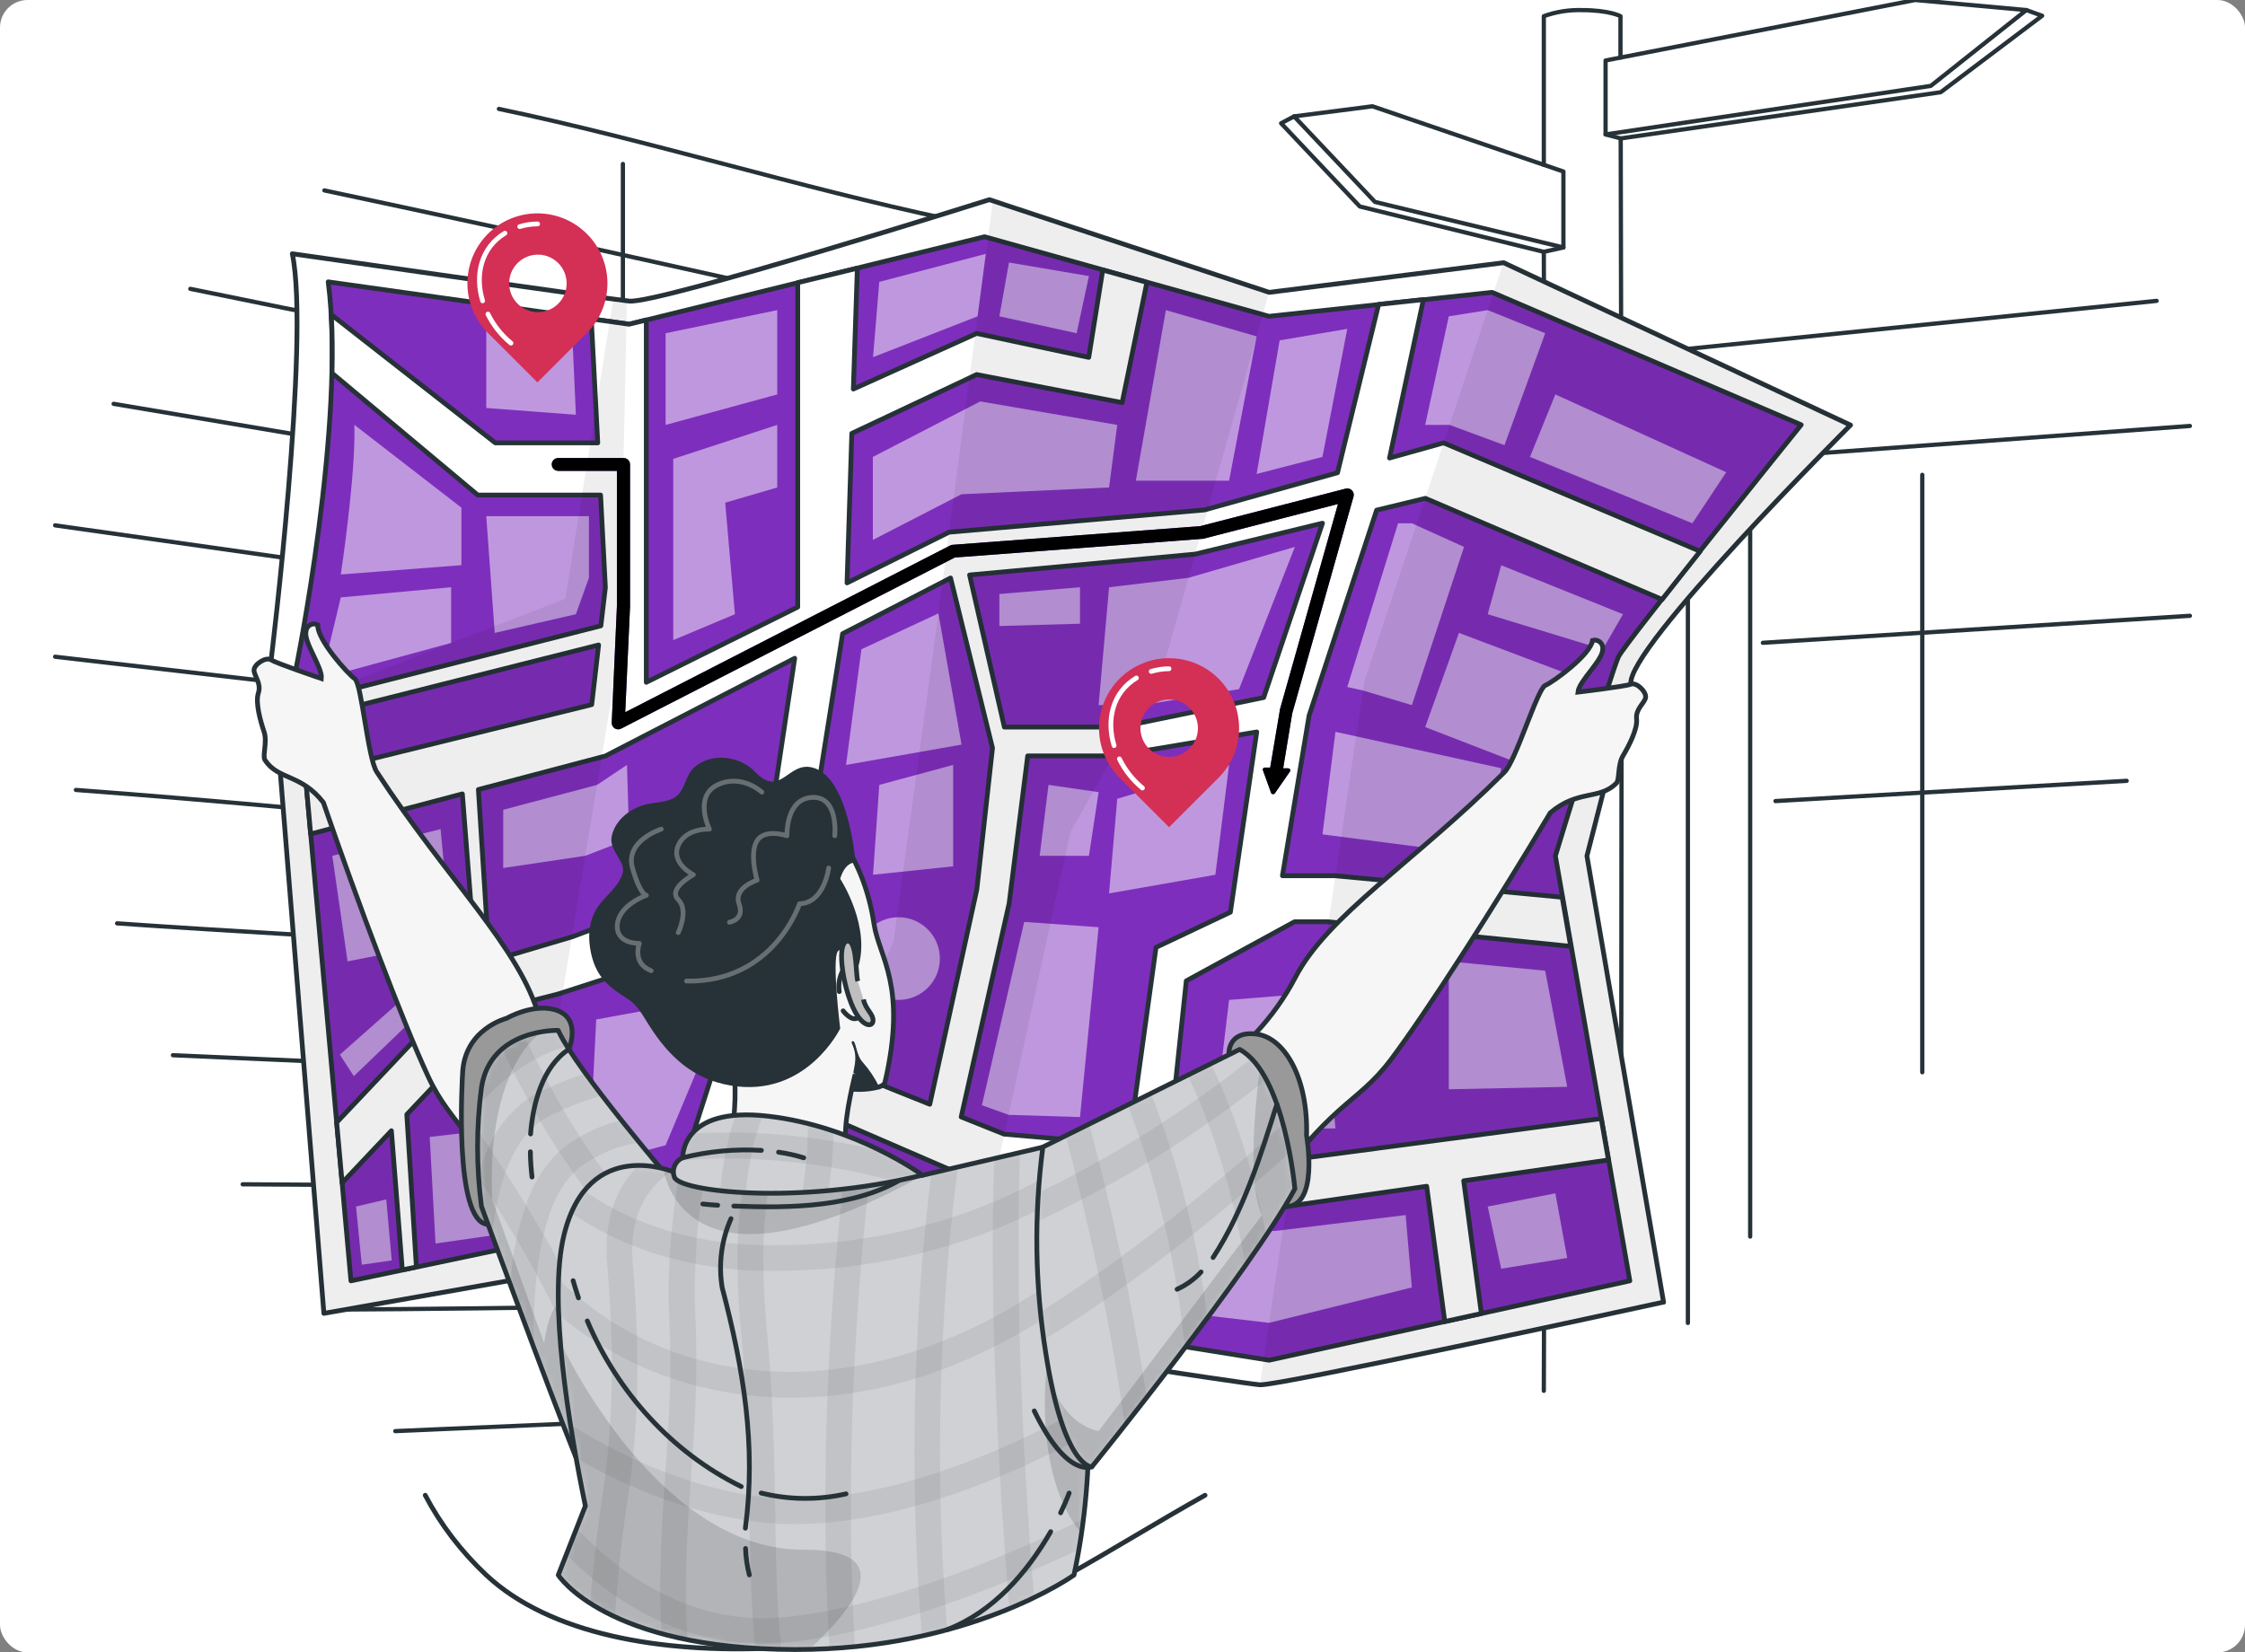 <svg width="326" height="240" viewBox="0 0 326 240" fill="none" xmlns="http://www.w3.org/2000/svg">
<rect x="0" y="0" width="326" height="240" fill="#808080" stroke="none"/>
<g clip-path="url(#clip0_13299_37649)">
<rect width="326" height="240" rx="4" fill="white"/>
<path d="M224.18 202.002C224.374 148.724 224.374 89.498 224.18 36.578" stroke="#263238" stroke-width="0.616" stroke-linecap="round" stroke-linejoin="round"/>
<path d="M235.346 20.106C235.506 79.01 235.506 130.833 235.346 189.719" stroke="#263238" stroke-width="0.616" stroke-linecap="round" stroke-linejoin="round"/>
<path d="M224.18 23.944V2.351C225.944 1.711 227.841 1.41 229.746 1.469C233.684 1.469 235.312 2.351 235.312 2.351V8.36" stroke="#263238" stroke-width="0.616" stroke-linecap="round" stroke-linejoin="round"/>
<path d="M294.247 1.462L296.543 2.289L281.815 13.394L235.346 20.106L233.148 19.526" stroke="#263238" stroke-width="0.616" stroke-linecap="round" stroke-linejoin="round"/>
<path d="M233.148 8.785L278.099 0L294.247 1.462L280.374 12.474L233.148 19.526V8.785Z" stroke="#263238" stroke-width="0.616" stroke-linecap="round" stroke-linejoin="round"/>
<path d="M187.918 16.904L186.032 17.904L197.456 29.989L224.173 36.578L227.025 35.943" stroke="#263238" stroke-width="0.616" stroke-linecap="round" stroke-linejoin="round"/>
<path d="M227.026 24.912L199.294 15.436L187.918 16.904L199.662 29.329L227.026 35.943V24.912Z" stroke="#263238" stroke-width="0.616" stroke-linecap="round" stroke-linejoin="round"/>
<path d="M138 32L138 236" stroke="#263238" stroke-width="0.616" stroke-linecap="round" stroke-linejoin="round"/>
<path d="M72.446 15.818C94.271 20.402 115.839 27.188 137.588 31.809" stroke="#263238" stroke-width="0.616" stroke-linecap="round" stroke-linejoin="round"/>
<path d="M47.107 27.657C76.878 33.975 107.49 40.761 137.588 47.547" stroke="#263238" stroke-width="0.616" stroke-linecap="round" stroke-linejoin="round"/>
<path d="M27.634 41.951C63.659 49.398 100.533 56.184 137.588 63.236" stroke="#263238" stroke-width="0.616" stroke-linecap="round" stroke-linejoin="round"/>
<path d="M16.502 58.652C56.702 65.438 97.054 72.202 137.56 78.943" stroke="#263238" stroke-width="0.616" stroke-linecap="round" stroke-linejoin="round"/>
<path d="M8 76.302L137.588 94.656" stroke="#263238" stroke-width="0.616" stroke-linecap="round" stroke-linejoin="round"/>
<path d="M8 95.384L137.588 110.369" stroke="#263238" stroke-width="0.616" stroke-linecap="round" stroke-linejoin="round"/>
<path d="M11.02 114.731C53.223 117.877 94.967 122.812 137.588 126.082" stroke="#263238" stroke-width="0.616" stroke-linecap="round" stroke-linejoin="round"/>
<path d="M17.003 134.108C49.744 136.385 82.444 137.619 115.839 140.703C122.797 140.703 130.45 140.703 137.588 141.789" stroke="#263238" stroke-width="0.616" stroke-linecap="round" stroke-linejoin="round"/>
<path d="M25.109 153.258C62.964 154.893 99.838 156.744 137.589 157.503" stroke="#263238" stroke-width="0.616" stroke-linecap="round" stroke-linejoin="round"/>
<path d="M35.238 172.007C69.225 172.167 103.316 172.784 137.588 173.216" stroke="#263238" stroke-width="0.616" stroke-linecap="round" stroke-linejoin="round"/>
<path d="M47.052 190.212C76.878 190.058 107.49 189.441 137.588 188.929" stroke="#263238" stroke-width="0.616" stroke-linecap="round" stroke-linejoin="round"/>
<path d="M57.398 207.856C83.836 206.715 110.969 205.481 137.609 204.636" stroke="#263238" stroke-width="0.616" stroke-linecap="round" stroke-linejoin="round"/>
<path d="M129.399 39.657V222.65" stroke="#263238" stroke-width="0.616" stroke-linecap="round" stroke-linejoin="round"/>
<path d="M90.452 23.814V137.508" stroke="#263238" stroke-width="0.616" stroke-linecap="round" stroke-linejoin="round"/>
<path d="M46.133 39.157V164.801" stroke="#263238" stroke-width="0.616" stroke-linecap="round" stroke-linejoin="round"/>
<path d="M313.165 43.697L245.101 50.669V192.149" stroke="#263238" stroke-width="0.616" stroke-linecap="round" stroke-linejoin="round"/>
<path d="M318 61.866L254.145 66.561V179.601" stroke="#263238" stroke-width="0.616" stroke-linecap="round" stroke-linejoin="round"/>
<path d="M318 89.437L255.989 93.36" stroke="#263238" stroke-width="0.616" stroke-linecap="round" stroke-linejoin="round"/>
<path d="M308.823 113.405L257.819 116.347" stroke="#263238" stroke-width="0.616" stroke-linecap="round" stroke-linejoin="round"/>
<path d="M279.136 68.961V155.738" stroke="#263238" stroke-width="0.616" stroke-linecap="round" stroke-linejoin="round"/>
<path d="M61.75 217.17C63.98 221.42 66.963 225.326 70.585 228.74C89.101 246.071 135.354 239.726 155.04 228.74C161.513 225.129 167.688 221.268 174.985 217.17" stroke="#263238" stroke-width="0.694" stroke-linecap="round" stroke-linejoin="round"/>
<path d="M236.828 99.381L230.441 124.316L241.573 189.138H241.49L241.218 189.194C236.48 190.23 185.441 201.334 182.943 201.126C180.327 200.91 139.32 194.6 139.32 194.6L103.024 198.844L73.921 186.007L47.031 190.752L39.378 95.791C39.378 95.791 45.062 49.357 42.446 36.855C42.446 36.855 87.231 43.283 91.37 43.729C95.51 44.174 143.669 29 143.669 29L184.307 42.462L218.349 38.156L268.721 61.741C268.721 61.741 236.014 94.302 236.828 99.381Z" fill="white" stroke="#263238" stroke-width="0.694" stroke-linecap="round" stroke-linejoin="round"/>
<path d="M47.657 40.939L91.37 47.089L142.973 34.385L184.265 45.941L216.666 42.462L261.555 61.7C261.555 61.7 236.007 93.356 235.026 95.38C234.045 97.405 225.856 124.316 225.856 124.316L236.668 186.028L184.286 197.556L140.225 190.508L105.306 193.584L75.619 180.845L50.962 186.028L42.961 97.224C42.961 97.224 50.308 61.101 47.657 40.939Z" fill="#7E2EBC" stroke="#263238" stroke-width="0.694" stroke-linecap="round" stroke-linejoin="round"/>
<path d="M199.905 74.091L206.981 72.379L241.351 87.066C243.034 84.916 244.934 82.516 246.882 80.067L209.625 64.323L201.777 66.521L206.696 43.513L200.191 44.209L194.221 68.657L174.935 74.056L137.825 77.291L122.999 84.659L123.694 62.945L141.825 54.401L162.948 58.478L166.545 41.015L160.13 39.22L158.099 51.904L141.825 48.425L123.917 56.503L124.494 38.956L115.839 41.057V88.173L93.847 99.096V46.477L91.343 47.089L85.86 46.317L86.799 64.323H71.924L48.109 45.698C48.262 48.383 48.283 51.264 48.214 54.193L69.371 71.899H87.21L87.906 85.327L87.251 90.893L43.392 102.053L43.622 104.592L86.924 93.676L85.923 102.338L44.345 112.6L45.111 121.13L67.138 115.306L69.183 141.55L48.889 163.02L49.682 171.8L56.834 164.231L58.42 184.442L60.466 184.01L59.074 161.865L73.886 146.197L81.052 144.367L109.418 135.218L108.792 139.337L93.04 188.324L99.1 190.926L107.379 164.203L119.596 161.942L144.142 172.559L155.531 173.289L153.597 192.652L156.631 193.132L157.952 173.435L186.526 175.265L207.169 172.294L209.799 191.942L215.114 190.773L212.547 171.501L233.565 168.475L232.515 162.463L187.779 168.398L169.69 166.812L172.264 142.461L187.98 133.876H192.851L228.083 137.445L226.844 130.313L193.846 127.19H186.227L190.096 103.931L199.905 74.091ZM83.021 136.081L71.055 139.629L69.469 114.673L87.906 109.803L115.401 95.61L110.872 125.708L83.021 136.081ZM121.83 155.096L109.425 157.559L114.573 141.014L122.358 92.041L138.033 83.949L144.121 108.634L141.846 129.186L135.014 160.383L121.83 155.096ZM178.665 132.484L167.867 137.598L163.894 166.304L145.805 164.718L139.578 162.22L146.535 131.239L149.235 109.789H161.696L182.491 106.31L178.665 132.484ZM183.5 101.308L162.628 105.601H145.847L140.796 83.511L173.544 80.485L192.037 75.99L183.5 101.308Z" fill="white" stroke="#263238" stroke-width="0.694" stroke-linecap="round" stroke-linejoin="round"/>
<path opacity="0.5" d="M192.037 121.185L193.922 106.289L217.995 111.577L216.033 124.295L192.037 121.185Z" fill="white"/>
<path opacity="0.5" d="M206.953 105.601L211.858 91.923L229.989 98.762L225.829 112.906L206.953 105.601Z" fill="white"/>
<path opacity="0.5" d="M203.015 76.004H205.019L212.596 79.434L205.019 102.414L197.915 100.285L195.64 99.784L203.015 76.004Z" fill="white"/>
<path opacity="0.5" d="M217.994 82.099L235.68 89.209L232.737 94.302L216.033 89.209L217.994 82.099Z" fill="white"/>
<path opacity="0.5" d="M206.953 61.714L210.383 45.941L216.033 45.044L224.382 48.397L218.468 64.657L210.495 61.714H206.953Z" fill="white"/>
<path opacity="0.5" d="M222.169 66.361L225.856 57.289L250.666 68.588L245.754 76.004L222.169 66.361Z" fill="white"/>
<path opacity="0.5" d="M169.3 45.044L182.477 48.856L178.477 69.819H176.564H164.938L169.3 45.044Z" fill="white"/>
<path opacity="0.5" d="M185.817 49.434L195.64 47.764L192.036 66.361L182.477 68.838L185.817 49.434Z" fill="white"/>
<path opacity="0.5" d="M162.238 61.714L161.049 70.8L139.627 71.781L126.749 78.418V66.361L142.34 58.305L162.238 61.714Z" fill="white"/>
<path opacity="0.5" d="M127.681 40.939L143.154 36.869L141.957 45.941L126.776 51.876L127.681 40.939Z" fill="white"/>
<path opacity="0.5" d="M145.123 45.941L156.338 48.397L158.126 40.097L146.515 38.128L145.123 45.941Z" fill="white"/>
<path opacity="0.5" d="M96.651 48.397V61.714L112.861 57.289V45.044L96.651 48.397Z" fill="white"/>
<path opacity="0.5" d="M97.764 66.646V92.966L106.718 89.209L105.306 73.012L112.862 70.8V61.713L97.764 66.646Z" fill="white"/>
<path opacity="0.5" d="M70.609 74.975L71.841 91.923L83.627 89.209L85.519 83.922V74.975H70.609Z" fill="white"/>
<path opacity="0.5" d="M51.456 61.7L67.005 73.736V82.085L49.487 83.434C49.487 83.434 51.699 68.838 51.456 61.7Z" fill="white"/>
<path opacity="0.5" d="M49.487 86.767L65.51 85.292V93.377L46.669 98.518L49.487 86.767Z" fill="white"/>
<path opacity="0.5" d="M70.609 47.764V59.258L83.627 60.239L83.091 48.397L70.609 47.764Z" fill="white"/>
<path opacity="0.5" d="M125.086 94.302L136.266 89.091L139.627 108.147L122.852 111.097L125.086 94.302Z" fill="white"/>
<path opacity="0.5" d="M127.681 113.998L126.776 127.05L138.409 125.826V111.097L127.681 113.998Z" fill="white"/>
<path opacity="0.5" d="M161.049 85.292L159.532 102.414H165.856L179.924 100.091L188.029 79.434L172.584 83.922L161.049 85.292Z" fill="white"/>
<path opacity="0.5" d="M145.123 86.273V90.921L156.832 90.587V85.292L145.123 86.273Z" fill="white"/>
<path opacity="0.5" d="M162.238 116.016L161.048 129.757L176.487 127.05L178.477 111.097L162.238 116.016Z" fill="white"/>
<path opacity="0.5" d="M148.727 133.896L159.532 134.669L156.832 162.241L146.466 161.921L142.583 160.522L148.727 133.896Z" fill="white"/>
<path opacity="0.5" d="M152.254 113.998L159.532 115.049L158.126 124.295H150.974L152.254 113.998Z" fill="white"/>
<path opacity="0.5" d="M210.383 139.629L224.381 140.986L227.575 157.851L210.383 158.206V139.629Z" fill="white"/>
<path opacity="0.5" d="M178.477 145.23L192.037 144.138L193.922 163.897H176.236L178.477 145.23Z" fill="white"/>
<path opacity="0.5" d="M216.033 175.237L217.994 184.268L227.575 182.709L225.856 173.317L216.033 175.237Z" fill="white"/>
<path opacity="0.5" d="M185.079 178.793L204.115 176.476L205.019 186.988L184.286 192.13L172.556 190.752L176.647 177.818L185.079 178.793Z" fill="white"/>
<path opacity="0.5" d="M86.577 148.069L102.057 145.23L101.013 155.917L96.651 166.339L85.519 169.303L86.577 148.069Z" fill="white"/>
<path opacity="0.5" d="M73.073 117.609V126.069L84.99 124.295L91.37 121.839L91.043 111.097L86.702 113.998L73.073 117.609Z" fill="white"/>
<path opacity="0.5" d="M48.255 124.295L63.979 120.427L65.51 136.672L50.468 139.629L48.255 124.295Z" fill="white"/>
<path opacity="0.5" d="M49.355 153.175L58.33 145.23L60.66 147.387L51.379 156.299L49.355 153.175Z" fill="white"/>
<path opacity="0.5" d="M51.699 175.237L56.089 174.201L56.883 183.057L52.534 183.69L51.699 175.237Z" fill="white"/>
<path opacity="0.5" d="M63.242 180.608L62.4 165.128L73.072 163.897V179.196L63.242 180.608Z" fill="white"/>
<path opacity="0.5" d="M130.478 145.23C133.794 145.23 136.482 142.542 136.482 139.226C136.482 135.91 133.794 133.221 130.478 133.221C127.162 133.221 124.473 135.91 124.473 139.226C124.473 142.542 127.162 145.23 130.478 145.23Z" fill="white"/>
<path opacity="0.1" d="M236.828 99.381L230.441 124.316L241.573 189.138H241.49L241.218 189.194L182.95 201.126L198.096 99.047L218.328 38.128L268.7 61.714C268.7 61.714 236.014 94.302 236.828 99.381Z" fill="black" fill-opacity="0.7"/>
<path opacity="0.1" d="M184.286 42.435L168.869 97.085L155.441 120.823L139.328 194.599L103.031 198.843L129.761 136.679L136.12 90.204L144.177 29.146L184.286 42.435Z" fill="black" fill-opacity="0.7"/>
<path opacity="0.1" d="M91.043 43.708L89.937 94.497L74.7 186.376L73.928 186.035L47.031 190.752L40.004 103.249L82.103 86.969L89.06 43.45L91.043 43.708Z" fill="black" fill-opacity="0.7"/>
<path d="M196.309 71.218C196.195 71.1 196.052 71.014 195.894 70.97C195.736 70.926 195.569 70.925 195.411 70.967L174.282 76.415L138.333 79.128C138.209 79.136 138.088 79.169 137.978 79.226L90.793 103.444L91.489 88.138V67.454C91.489 67.332 91.465 67.21 91.418 67.097C91.371 66.984 91.302 66.881 91.216 66.795C91.129 66.708 91.026 66.639 90.913 66.593C90.8 66.546 90.679 66.522 90.556 66.522H81.053C80.805 66.522 80.568 66.62 80.393 66.795C80.219 66.969 80.12 67.207 80.12 67.454C80.12 67.701 80.219 67.938 80.393 68.113C80.568 68.288 80.805 68.386 81.053 68.386H89.582V88.069L88.831 104.954C88.822 105.117 88.856 105.28 88.931 105.426C89.005 105.571 89.117 105.694 89.255 105.782C89.392 105.87 89.549 105.92 89.712 105.929C89.874 105.937 90.035 105.903 90.181 105.831L138.653 80.972L174.497 78.266C174.55 78.273 174.604 78.273 174.657 78.266L194.291 73.201L185.838 103.117C185.835 103.15 185.835 103.182 185.838 103.215L184.446 111.48H183.653C183.61 111.48 183.568 111.49 183.53 111.508C183.491 111.527 183.457 111.554 183.43 111.587C183.404 111.621 183.385 111.66 183.375 111.701C183.366 111.743 183.365 111.786 183.375 111.828L184.551 115.091C184.565 115.151 184.596 115.206 184.64 115.25C184.684 115.293 184.739 115.323 184.8 115.336C184.86 115.349 184.923 115.345 184.981 115.324C185.039 115.303 185.09 115.265 185.128 115.216L187.327 112.037C187.466 111.842 187.327 111.605 187.027 111.592H186.332L187.647 103.618L196.545 72.136C196.593 71.976 196.596 71.806 196.555 71.644C196.513 71.482 196.428 71.335 196.309 71.218Z" fill="#7E2EBC"/>
<path d="M196.309 71.218C196.195 71.1 196.052 71.014 195.894 70.97C195.736 70.926 195.569 70.925 195.411 70.967L174.282 76.415L138.333 79.128C138.209 79.136 138.088 79.169 137.978 79.226L90.793 103.444L91.489 88.138V67.454C91.489 67.332 91.465 67.21 91.418 67.097C91.371 66.984 91.302 66.881 91.216 66.795C91.129 66.708 91.026 66.639 90.913 66.593C90.8 66.546 90.679 66.522 90.556 66.522H81.053C80.805 66.522 80.568 66.62 80.393 66.795C80.219 66.969 80.12 67.207 80.12 67.454C80.12 67.701 80.219 67.938 80.393 68.113C80.568 68.288 80.805 68.386 81.053 68.386H89.582V88.069L88.831 104.954C88.822 105.117 88.856 105.28 88.931 105.426C89.005 105.571 89.117 105.694 89.255 105.782C89.392 105.87 89.549 105.92 89.712 105.929C89.874 105.937 90.035 105.903 90.181 105.831L138.653 80.972L174.497 78.266C174.55 78.273 174.604 78.273 174.657 78.266L194.291 73.201L185.838 103.117C185.835 103.15 185.835 103.182 185.838 103.215L184.446 111.48H183.653C183.61 111.48 183.568 111.49 183.53 111.508C183.491 111.527 183.457 111.554 183.43 111.587C183.404 111.621 183.385 111.66 183.375 111.701C183.366 111.743 183.365 111.786 183.375 111.828L184.551 115.091C184.565 115.151 184.596 115.206 184.64 115.25C184.684 115.293 184.739 115.323 184.8 115.336C184.86 115.349 184.923 115.345 184.981 115.324C185.039 115.303 185.09 115.265 185.128 115.216L187.327 112.037C187.466 111.842 187.327 111.605 187.027 111.592H186.332L187.647 103.618L196.545 72.136C196.593 71.976 196.596 71.806 196.555 71.644C196.513 71.482 196.428 71.335 196.309 71.218Z" fill="black"/>
<path d="M85.227 33.968C84.283 33.023 83.162 32.274 81.928 31.762C80.694 31.251 79.372 30.988 78.036 30.988C76.701 30.988 75.378 31.251 74.145 31.762C72.911 32.274 71.79 33.023 70.846 33.968C68.941 35.876 67.872 38.462 67.872 41.158C67.872 43.855 68.941 46.441 70.846 48.349L78.04 55.536L85.227 48.349C86.172 47.405 86.921 46.284 87.432 45.05C87.944 43.816 88.207 42.494 88.207 41.158C88.207 39.823 87.944 38.5 87.432 37.267C86.921 36.033 86.172 34.912 85.227 33.968ZM81.052 44.119C80.468 44.7 79.724 45.095 78.915 45.254C78.106 45.413 77.267 45.329 76.506 45.013C75.745 44.696 75.094 44.161 74.637 43.475C74.179 42.789 73.935 41.983 73.935 41.158C73.935 40.334 74.179 39.528 74.637 38.842C75.094 38.156 75.745 37.621 76.506 37.304C77.267 36.987 78.106 36.903 78.915 37.062C79.724 37.221 80.468 37.617 81.052 38.198C81.443 38.586 81.752 39.047 81.964 39.555C82.175 40.063 82.284 40.608 82.284 41.158C82.284 41.709 82.175 42.253 81.964 42.761C81.752 43.27 81.443 43.731 81.052 44.119Z" fill="#D42F55"/>
<path d="M70.853 45.614C71.653 47.245 72.795 48.686 74.2 49.837" stroke="white" stroke-width="0.694" stroke-linecap="round" stroke-linejoin="round"/>
<path d="M73.323 33.87C69.844 35.958 68.94 39.986 70.081 43.694" stroke="white" stroke-width="0.694" stroke-linecap="round" stroke-linejoin="round"/>
<path d="M78.068 32.521C77.189 32.525 76.315 32.657 75.473 32.911" stroke="white" stroke-width="0.694" stroke-linecap="round" stroke-linejoin="round"/>
<path d="M176.953 98.574C176.009 97.629 174.888 96.88 173.654 96.368C172.421 95.857 171.098 95.594 169.763 95.594C168.427 95.594 167.105 95.857 165.871 96.368C164.637 96.88 163.516 97.629 162.572 98.574C161.627 99.518 160.878 100.639 160.367 101.873C159.855 103.106 159.592 104.429 159.592 105.764C159.592 107.1 159.855 108.422 160.367 109.656C160.878 110.89 161.627 112.011 162.572 112.955L169.759 120.142L176.953 112.955C177.898 112.011 178.647 110.89 179.159 109.656C179.67 108.422 179.933 107.1 179.933 105.764C179.933 104.429 179.67 103.106 179.159 101.873C178.647 100.639 177.898 99.518 176.953 98.574ZM172.723 108.725C172.138 109.306 171.394 109.701 170.585 109.86C169.776 110.019 168.938 109.935 168.177 109.619C167.415 109.302 166.765 108.767 166.307 108.081C165.85 107.395 165.605 106.589 165.605 105.764C165.605 104.94 165.85 104.134 166.307 103.448C166.765 102.762 167.415 102.227 168.177 101.91C168.938 101.593 169.776 101.509 170.585 101.668C171.394 101.828 172.138 102.223 172.723 102.804C173.113 103.192 173.423 103.653 173.634 104.161C173.845 104.669 173.954 105.214 173.954 105.764C173.954 106.315 173.845 106.859 173.634 107.368C173.423 107.876 173.113 108.337 172.723 108.725Z" fill="#D42F55"/>
<path d="M162.551 110.221C163.351 111.854 164.492 113.297 165.898 114.451" stroke="white" stroke-width="0.694" stroke-linecap="round" stroke-linejoin="round"/>
<path d="M165.021 98.47C161.543 100.557 160.638 104.578 161.779 108.293" stroke="white" stroke-width="0.694" stroke-linecap="round" stroke-linejoin="round"/>
<path d="M169.759 97.127C168.882 97.134 168.011 97.265 167.171 97.516" stroke="white" stroke-width="0.694" stroke-linecap="round" stroke-linejoin="round"/>
<path d="M236.828 99.374C236.007 99.708 229.133 100.522 229.133 100.522C229.293 98.887 232.737 95.937 232.737 94.302C232.764 94.109 232.742 93.913 232.674 93.731C232.606 93.549 232.494 93.386 232.348 93.258C232.202 93.13 232.026 93.04 231.837 92.996C231.647 92.953 231.45 92.957 231.262 93.008C230.935 95.137 225.529 99.061 224.381 99.555C223.234 100.049 220.124 110.527 218.44 112.169C205.221 125.346 192.698 132.964 188.029 142.085C185.038 147.728 180.637 152.5 175.255 155.937C175.255 155.937 172.556 190.683 182.867 175.244C193.178 159.806 196.872 160.71 202.027 153.836C207.183 146.962 217.257 131.274 225.119 118.055C229.133 114.645 232.243 116.225 234.699 113.769C235.221 113.247 234.866 111.146 235.68 109.768C236.494 108.391 237.809 105.907 237.649 104.432C237.489 102.957 238.797 102.143 238.957 101.322C239.117 100.501 237.649 99.047 236.828 99.374Z" fill="#F6F6F6" stroke="#263238" stroke-width="0.694" stroke-miterlimit="10"/>
<path d="M78.269 147.679C75.598 137.779 64.911 127.739 54.712 112.113C53.411 110.158 52.527 99.27 51.518 98.574C50.51 97.878 46.022 92.897 46.14 90.747C45.967 90.657 45.773 90.613 45.578 90.617C45.382 90.621 45.191 90.674 45.021 90.771C44.851 90.867 44.708 91.005 44.604 91.171C44.501 91.337 44.441 91.526 44.429 91.721C44.088 93.321 46.843 96.918 46.669 98.553C46.669 98.553 40.108 96.334 39.371 95.84C38.633 95.346 36.894 96.487 36.887 97.322C36.88 98.157 37.986 99.228 37.52 100.64C37.054 102.053 37.826 104.752 38.341 106.269C38.856 107.786 38.077 109.748 38.473 110.381C40.373 113.296 43.74 112.391 46.961 116.559C51.929 131.058 58.531 148.514 62.156 156.313C65.781 164.113 69.573 163.966 76.475 181.228C83.376 198.489 87.919 163.911 87.919 163.911C83.354 159.425 80.029 153.833 78.269 147.679Z" fill="#F6F6F6" stroke="#263238" stroke-width="0.694" stroke-miterlimit="10"/>
<path d="M82.611 152.389C82.611 152.389 84.392 148.159 81.066 146.823C77.741 145.488 73.559 147.902 73.559 147.902C73.559 147.902 67.416 149.439 67.172 155.938C67.172 155.938 65.781 177.742 70.902 177.825C76.022 177.909 82.611 152.389 82.611 152.389Z" fill="#999999" stroke="#263238" stroke-width="0.694" stroke-linecap="round" stroke-linejoin="round"/>
<path d="M178.455 153.147C178.455 153.147 178.184 149.724 182.359 150.177C186.533 150.629 189.97 156.577 189.726 164.905C189.726 164.905 191.64 175.529 186.505 175.237C181.371 174.945 178.455 153.147 178.455 153.147Z" fill="#999999" stroke="#263238" stroke-width="0.694" stroke-linecap="round" stroke-linejoin="round"/>
<path d="M97.882 171.967C97.882 171.967 83.654 155.388 81.052 149.655C81.052 149.655 71.256 149.335 69.92 157.927C69.162 163.672 69.162 169.492 69.92 175.237C69.92 175.237 79.577 201.592 83.592 211.569L97.882 171.967Z" fill="#CFD1D4"/>
<mask id="mask0_13299_37649" style="mask-type:luminance" maskUnits="userSpaceOnUse" x="69" y="149" width="29" height="63">
<path d="M97.882 171.967C97.882 171.967 83.654 155.388 81.052 149.655C81.052 149.655 71.256 149.335 69.92 157.927C69.162 163.672 69.162 169.492 69.92 175.237C69.92 175.237 79.577 201.592 83.592 211.569L97.882 171.967Z" fill="white"/>
</mask>
<g mask="url(#mask0_13299_37649)">
<g opacity="0.3">
<path d="M92.879 165.963C90.568 166.27 88.338 167.022 86.312 168.176C85.776 168.468 85.233 168.795 84.691 169.163C84.185 169.503 83.719 169.897 83.299 170.339C81.212 172.426 79.82 175.578 78.951 179.286C78.499 181.203 78.165 183.146 77.949 185.103C77.569 188.528 77.411 191.975 77.476 195.421C76.293 192.283 75.124 189.159 74.067 186.3C74.254 184.164 74.566 182.04 74.999 179.94C75.341 178.255 75.806 176.597 76.391 174.98C77.33 172.041 78.979 169.379 81.191 167.229C81.642 166.811 82.126 166.429 82.638 166.088C83.181 165.727 83.724 165.393 84.252 165.086C86.129 164.004 88.151 163.196 90.257 162.686L92.879 165.963Z" fill="#3C3C43" fill-opacity="0.3"/>
</g>
<g opacity="0.3">
<path d="M87.411 159.103C85.49 159.654 83.609 160.338 81.782 161.148C81.149 161.427 80.502 161.733 79.827 162.06C79.341 162.295 78.876 162.569 78.436 162.881C76.119 164.551 74.512 167.236 73.392 170.304C72.83 171.907 72.386 173.549 72.063 175.216C71.791 176.608 71.59 177.999 71.43 179.349L69.927 175.258C69.927 175.258 69.69 173.672 69.516 171.195C69.516 170.944 69.516 170.687 69.468 170.423C69.88 169.103 70.382 167.813 70.971 166.561C72.198 163.785 74.14 161.384 76.599 159.604C77.096 159.266 77.617 158.964 78.157 158.699C78.756 158.4 79.347 158.129 79.918 157.872C81.575 157.122 83.273 156.464 85.004 155.903C85.776 156.939 86.576 158.004 87.411 159.103Z" fill="#3C3C43" fill-opacity="0.3"/>
</g>
<g opacity="0.3">
<path d="M82.36 151.993C80.772 152.407 79.239 153.012 77.796 153.795C76.686 154.383 75.625 155.06 74.624 155.819C72.809 157.184 71.142 158.735 69.649 160.446C69.726 159.611 69.83 158.769 69.955 157.934C70.225 155.828 71.236 153.886 72.808 152.459L72.898 152.403C73.643 151.868 74.413 151.371 75.208 150.914C75.5 150.74 75.799 150.58 76.099 150.42L76.154 150.532C76.7 150.333 77.257 150.171 77.824 150.045C78.88 149.8 79.961 149.676 81.045 149.676C81.435 150.475 81.874 151.248 82.36 151.993Z" fill="#3C3C43" fill-opacity="0.3"/>
</g>
<g opacity="0.3">
<path d="M90.904 173.992L88.121 176.483C86.379 174.532 84.752 172.481 83.251 170.339C82.52 169.317 81.817 168.252 81.129 167.215C80.203 165.782 79.306 164.328 78.45 162.867C77.819 161.782 77.207 160.696 76.613 159.611C75.918 158.338 75.222 157.065 74.61 155.819C73.997 154.574 73.441 153.495 72.905 152.382C73.607 151.786 74.386 151.287 75.222 150.9C75.514 150.726 75.813 150.566 76.112 150.406L76.168 150.518C76.683 151.582 77.219 152.681 77.789 153.802C78.485 155.137 79.181 156.508 79.939 157.886C80.533 158.971 81.145 160.056 81.776 161.142C82.555 162.464 83.362 163.776 84.197 165.079C84.879 166.137 85.575 167.171 86.284 168.182C87.712 170.206 89.254 172.145 90.904 173.992Z" fill="#3C3C43" fill-opacity="0.3"/>
</g>
<g opacity="0.3">
<path d="M87.314 197.014L83.731 198.064C82.666 194.439 80.53 189.896 77.914 185.103C76.989 183.398 75.994 181.666 74.964 179.933C74.032 178.347 73.065 176.768 72.091 175.209C71.249 173.818 70.4 172.496 69.544 171.188C69.544 170.937 69.544 170.68 69.496 170.416C69.391 168.628 69.336 166.478 69.412 164.154L70.999 166.554C71.792 167.765 72.606 169.024 73.42 170.297C74.394 171.828 75.375 173.393 76.342 174.973C77.219 176.406 78.081 177.853 78.916 179.293C82.645 185.715 85.867 192.102 87.314 197.014Z" fill="#3C3C43" fill-opacity="0.3"/>
</g>
<path opacity="0.2" d="M87.021 202.141L83.626 211.569C79.612 201.592 69.955 175.244 69.955 175.244C69.196 169.499 69.196 163.679 69.955 157.934C70.769 152.591 74.825 150.691 77.845 150.024C78.023 150.053 78.199 150.092 78.373 150.142C78.373 150.142 70.623 155.102 71.472 174.2L79.02 195.073C79.02 195.073 79.814 187.802 82.833 188.853C84.134 189.319 85.985 195.351 87.021 202.141Z" fill="black" fill-opacity="0.7"/>
</g>
<path d="M97.882 171.967C97.882 171.967 83.654 155.388 81.052 149.655C81.052 149.655 71.256 149.335 69.92 157.927C69.162 163.672 69.162 169.492 69.92 175.237C69.92 175.237 79.577 201.592 83.592 211.569L97.882 171.967Z" stroke="#263238" stroke-width="0.694" stroke-linecap="round" stroke-linejoin="round"/>
<path d="M128.516 157.162C128.446 157.447 128.161 157.684 127.681 157.858C126.319 158.211 124.905 158.315 123.507 158.164C114.636 157.677 96.637 152.41 92.344 141.932C87.76 130.752 99.525 116.155 112.117 115.842C119.353 115.668 125.455 124.191 126.923 134.237C127.667 139.08 131.779 143.101 128.516 157.162Z" fill="#F6F6F6" stroke="#263238" stroke-width="0.694" stroke-miterlimit="10"/>
<path d="M122.365 141.014C121.885 141.935 121.712 142.986 121.871 144.013" stroke="#263238" stroke-width="0.694" stroke-linecap="round" stroke-linejoin="round"/>
<path d="M122.435 146.816C122.435 146.816 123.722 148.556 124.648 147.749" stroke="#263238" stroke-width="0.694" stroke-linecap="round" stroke-linejoin="round"/>
<path d="M127.667 157.858C126.305 158.211 124.891 158.315 123.492 158.164C123.673 156.849 124.021 155.325 124.132 154.56C124.494 152.146 123.283 151.394 123.798 151.22C124.313 151.046 124.264 153.196 125.287 154.289C126.238 155.365 127.039 156.566 127.667 157.858Z" fill="#263238"/>
<path d="M124.188 156.021C124.188 156.021 122.609 162.074 122.797 165.142C123.009 167.495 123.435 169.824 124.07 172.1L104.965 173.206C104.965 173.206 107.825 159.451 106.294 154.637C104.763 149.822 118.511 151.575 118.511 151.575" fill="#F6F6F6"/>
<path d="M124.188 156.021C124.188 156.021 122.609 162.074 122.797 165.142C123.009 167.495 123.435 169.824 124.07 172.1L104.965 173.206C104.965 173.206 107.825 159.451 106.294 154.637C104.763 149.822 118.511 151.575 118.511 151.575" stroke="#263238" stroke-width="0.694" stroke-miterlimit="10"/>
<path d="M122.004 127.628C122.804 125.026 124.23 125.29 124.23 125.29C124.23 125.29 123.305 112.802 117.968 111.473C114.364 110.568 113.376 115.995 109.619 112.085C107.532 109.894 103.72 109.302 101.166 111.153C99.656 112.266 99.705 113.817 98.696 115.167C97.688 116.517 95.607 116.461 94.077 116.774C91.711 117.254 89.311 119.015 88.817 121.505C88.413 123.537 90.904 125.144 90.417 126.814C89.84 128.811 87.982 130.021 86.834 131.684C85.442 133.674 85.317 136.262 85.853 138.572C86.653 142.009 88.427 143.352 91.189 145.105C92.581 145.981 93.395 147.575 94.251 148.917C97.117 153.426 100.596 156.724 106.078 157.656C117.078 159.534 122.004 149.384 122.004 149.384C122.004 149.384 120.765 139.323 121.663 138.175C122.56 137.027 124.446 140.958 124.446 140.958C126.735 134.836 122.004 127.628 122.004 127.628Z" fill="#263238"/>
<path d="M124.557 142.51C124.223 141.286 124.46 136.249 122.936 136.708C121.6 137.118 122.24 142.315 123.632 145.787C125.023 149.259 126.728 149.266 126.776 148.257C126.825 147.248 125.67 146.615 125.385 145.161" fill="#BFBFBF"/>
<path d="M124.557 142.51C124.223 141.286 124.46 136.249 122.936 136.708C121.6 137.118 122.24 142.315 123.632 145.787C125.023 149.259 126.728 149.266 126.776 148.257C126.825 147.248 125.67 146.615 125.385 145.161" stroke="#263238" stroke-width="0.694" stroke-miterlimit="10"/>
<path opacity="0.3" d="M121.217 121.381C121.217 121.381 121.823 115.641 117.947 115.815C114.072 115.989 114.274 121.381 114.274 121.381C114.274 121.381 111.018 120.274 109.905 122.153C108.791 124.031 109.939 127.83 109.939 127.83C109.939 127.83 106.461 128.936 107.316 131.267C108.172 133.598 105.925 133.946 105.925 133.946" stroke="white" stroke-width="0.694" stroke-linecap="round" stroke-linejoin="round"/>
<path opacity="0.3" d="M120.334 126.069C120.334 126.069 119.721 131.148 116.097 131.267C116.097 131.267 112.367 142.732 99.698 142.489" stroke="white" stroke-width="0.694" stroke-linecap="round" stroke-linejoin="round"/>
<path opacity="0.3" d="M110.628 115.049C110.628 115.049 107.706 112.315 104.193 113.992C100.679 115.668 103.017 120.427 103.017 120.427C103.017 120.427 99.608 120.218 98.488 122.793C97.367 125.367 100.686 127.051 100.686 127.051C100.686 127.051 96.901 129.061 98.488 130.654C100.074 132.248 98.488 135.448 98.488 135.448" stroke="white" stroke-width="0.694" stroke-linecap="round" stroke-linejoin="round"/>
<path opacity="0.3" d="M96.018 120.427C96.018 120.427 90.716 122.097 91.843 126.07C92.97 130.042 93.861 130.029 93.861 130.029C93.861 130.029 89.888 131.42 89.645 134.28C89.401 137.139 92.838 137.021 92.838 137.021C92.838 137.021 91.732 139.901 94.557 140.986" stroke="white" stroke-width="0.694" stroke-linecap="round" stroke-linejoin="round"/>
<path d="M97.882 170.235C97.882 170.235 110.677 161.19 133.963 170.694L151.433 166.617C151.433 166.617 162.732 197.306 155.955 228.76C155.955 228.76 140.795 239.635 115.415 239.579C87.884 239.51 81.066 228.76 81.066 228.76L85.004 218.721C82.632 207.255 79.563 188.874 81.901 179.356C85.456 164.885 97.882 170.235 97.882 170.235Z" fill="#CFD1D4"/>
<mask id="mask1_13299_37649" style="mask-type:luminance" maskUnits="userSpaceOnUse" x="81" y="166" width="78" height="74">
<path d="M97.882 170.235C97.882 170.235 110.677 161.19 133.963 170.694L151.433 166.617C151.433 166.617 162.732 197.306 155.955 228.76C155.955 228.76 140.795 239.635 115.415 239.579C87.884 239.51 81.066 228.76 81.066 228.76L85.004 218.721C82.632 207.255 79.563 188.874 81.901 179.356C85.456 164.885 97.882 170.235 97.882 170.235Z" fill="white"/>
</mask>
<g mask="url(#mask1_13299_37649)">
<g opacity="0.3">
<path d="M150.167 232.01C149.109 232.524 147.899 233.067 146.563 233.624C146.452 232.295 146.34 230.98 146.243 229.679C146.145 228.378 146.041 227.035 145.951 225.734C145.658 221.796 145.415 218.025 145.206 214.442C145.127 213.079 145.055 211.74 144.991 210.428C144.712 205.057 144.51 200.117 144.385 195.609C144.343 194.147 144.306 192.735 144.274 191.371C144.177 186.585 144.142 182.355 144.17 178.681C144.17 177.234 144.17 175.898 144.211 174.59C144.253 172.169 144.309 170.054 144.378 168.245L148.128 167.369C148.073 168.941 148.01 170.785 147.968 172.9C147.968 174.201 147.92 175.592 147.906 177.074C147.906 180.553 147.906 184.637 147.968 189.263C147.968 190.655 147.998 192.109 148.059 193.626C148.175 198.199 148.369 203.252 148.643 208.786C148.713 210.108 148.775 211.464 148.852 212.842C149.061 216.432 149.293 220.207 149.548 224.169C149.645 225.472 149.745 226.794 149.847 228.134C149.965 229.421 150.062 230.702 150.167 232.01Z" fill="#3C3C43" fill-opacity="0.3"/>
</g>
<g opacity="0.3">
<path d="M139.112 169.477C138.833 171.529 138.541 173.985 138.249 176.81C138.11 178.09 137.971 179.454 137.846 180.887C137.477 184.978 137.15 189.653 136.885 194.802C136.823 196.151 136.76 197.536 136.718 198.976C136.551 203.575 136.468 208.501 136.524 213.698C136.524 215.006 136.524 216.328 136.579 217.664C136.653 221.374 136.802 225.224 137.025 229.213C137.101 230.493 137.178 231.787 137.275 233.095C137.349 234.292 137.44 235.495 137.546 236.706C136.371 237.026 135.146 237.332 133.873 237.61C133.782 236.504 133.692 235.405 133.622 234.313C133.525 233.018 133.441 231.731 133.365 230.458C133.121 226.451 132.968 222.548 132.885 218.763C132.843 217.448 132.822 216.154 132.808 214.867C132.746 209.725 132.808 204.841 132.948 200.256C132.989 198.865 133.04 197.517 133.101 196.214C133.323 190.975 133.65 186.195 134.012 181.972C134.137 180.581 134.255 179.252 134.381 177.986C134.673 175.112 134.965 172.566 135.236 170.395L139.112 169.477Z" fill="#3C3C43" fill-opacity="0.3"/>
</g>
<g opacity="0.3">
<path d="M126.644 168.148C126.268 171.112 125.823 175.105 125.378 179.85C125.257 181.079 125.144 182.359 125.037 183.691C124.675 188.109 124.341 193.076 124.063 198.447C124 199.714 123.938 200.994 123.889 202.302C123.701 206.935 123.59 211.833 123.569 216.912C123.569 218.164 123.569 219.431 123.569 220.711C123.569 224.746 123.68 228.893 123.854 233.102C123.903 234.361 123.959 235.621 124.028 236.894C124.028 237.631 124.105 238.362 124.153 239.099C122.943 239.218 121.704 239.322 120.438 239.385C120.403 238.807 120.369 238.23 120.341 237.659C120.271 236.4 120.209 235.147 120.16 233.895C119.972 229.561 119.875 225.296 119.847 221.135C119.847 219.876 119.847 218.631 119.847 217.385C119.847 212.299 119.972 207.401 120.153 202.775C120.202 201.488 120.25 200.228 120.313 198.983C120.57 193.605 120.904 188.61 121.273 184.15C121.377 182.842 121.489 181.576 121.6 180.365C122.094 174.952 122.602 170.499 122.992 167.292C124.188 167.543 125.385 167.828 126.644 168.148Z" fill="#3C3C43" fill-opacity="0.3"/>
</g>
<g opacity="0.3">
<path d="M113.453 239.531C112.152 239.531 110.892 239.454 109.682 239.37C109.682 239.162 109.633 238.946 109.612 238.723C109.487 237.513 109.383 236.267 109.299 234.98C109.007 230.639 108.916 225.936 108.826 220.878C108.826 220.669 108.826 220.474 108.826 220.266C108.826 219.229 108.791 218.178 108.77 217.093C108.687 212.564 108.562 207.735 108.276 202.636C108.207 201.397 108.13 200.131 108.04 198.858C107.915 197.056 107.769 195.233 107.595 193.375C107.282 190.077 107.121 187.114 107.087 184.372C107.087 183.05 107.087 181.805 107.128 180.629C107.195 175.879 107.897 171.16 109.216 166.596C110.549 166.444 111.889 166.361 113.23 166.346C112.235 169.073 111.094 173.686 110.872 180.831C110.837 182.007 110.823 183.245 110.872 184.56C110.899 187.107 111.057 189.927 111.345 193.02C111.544 195.122 111.713 197.186 111.853 199.212C111.936 200.479 112.013 201.724 112.075 202.956C112.346 208.111 112.465 212.981 112.548 217.566C112.548 218.471 112.548 219.354 112.597 220.231C112.597 220.593 112.597 220.926 112.597 221.309C112.687 226.179 112.778 230.778 113.07 234.953C113.154 236.233 113.258 237.471 113.397 238.668C113.376 238.946 113.418 239.238 113.453 239.531Z" fill="#3C3C43" fill-opacity="0.3"/>
</g>
<g opacity="0.3">
<path d="M101.006 183.544C100.861 185.963 100.845 188.388 100.957 190.808C101.075 193.125 101.124 195.323 101.124 197.445C101.124 198.76 101.124 200.033 101.075 201.3C100.964 205.613 100.686 209.704 100.38 213.92C100.38 214.296 100.331 214.679 100.303 215.061C100.213 216.328 100.129 217.608 100.053 218.909C99.83 222.387 99.656 226.012 99.614 229.915C99.614 230.959 99.614 232.003 99.614 232.949C99.642 234.377 99.696 235.729 99.774 237.005C99.774 237.388 99.816 237.77 99.851 238.139C98.497 237.875 97.23 237.578 96.052 237.248C96.017 236.692 95.99 236.121 95.962 235.53C95.899 234.18 95.871 232.747 95.864 231.279C95.864 230.82 95.864 230.347 95.864 229.887C95.906 225.525 96.115 221.539 96.358 217.705C96.449 216.383 96.532 215.089 96.623 213.802C96.623 213.76 96.623 213.712 96.623 213.663C96.936 209.161 97.235 204.82 97.319 200.193C97.319 198.899 97.319 197.584 97.319 196.235C97.319 194.551 97.256 192.812 97.165 191.003C97.035 188.237 97.06 185.466 97.242 182.703C97.311 181.429 97.416 180.163 97.527 178.904C97.833 175.655 98.272 172.496 98.738 169.664C99.854 169.069 101.018 168.567 102.216 168.162H102.251C102.432 168.092 102.62 168.029 102.815 167.974C102.196 171.452 101.569 175.564 101.187 179.801C101.159 181.033 101.069 182.292 101.006 183.544Z" fill="#3C3C43" fill-opacity="0.3"/>
</g>
<g opacity="0.3">
<path d="M96.359 169.713C96.887 169.845 97.312 169.992 97.569 170.082C95.055 171.688 93.221 174.165 92.421 177.039C92.066 178.274 91.867 179.547 91.829 180.831C91.792 181.722 91.813 182.615 91.892 183.503C92.207 187.134 92.407 190.641 92.49 194.022C92.539 195.414 92.56 196.805 92.56 198.197C92.58 202.718 92.364 207.237 91.913 211.736C91.787 213.058 91.634 214.363 91.454 215.653C91.356 216.397 91.252 217.142 91.133 217.879C90.695 220.662 90.264 224.029 89.909 227.459C89.763 228.914 89.624 230.375 89.505 231.822C89.427 232.81 89.357 233.784 89.297 234.744C88.052 234.174 86.85 233.516 85.7 232.775C85.79 231.571 85.902 230.368 86.013 229.206C86.166 227.592 86.333 226.047 86.5 224.635C86.987 220.426 87.446 217.385 87.46 217.302C87.627 216.212 87.78 215.105 87.919 213.983C88.086 212.661 88.225 211.323 88.337 209.969C88.744 205.414 88.904 200.841 88.817 196.27C88.817 194.808 88.754 193.334 88.692 191.824C88.585 189.231 88.413 186.559 88.177 183.809C88.029 182.272 88.029 180.726 88.177 179.189C88.304 177.901 88.568 176.63 88.963 175.397C89.705 173.064 90.996 170.943 92.727 169.212C93.954 169.224 95.174 169.393 96.359 169.713Z" fill="#3C3C43" fill-opacity="0.3"/>
</g>
<g opacity="0.3">
<path d="M153.708 174.138C152.115 175.043 150.174 176.065 147.899 177.095C146.744 177.624 145.501 178.153 144.17 178.681C142.236 179.447 140.121 180.191 137.845 180.887C136.616 181.263 135.338 181.617 134.012 181.951C131.054 182.699 128.058 183.289 125.037 183.719C123.812 183.892 122.546 184.039 121.266 184.164C118.539 184.435 115.7 184.581 112.722 184.581C112.18 184.581 111.644 184.581 111.108 184.581H110.816C109.536 184.581 108.284 184.491 107.073 184.393C105.038 184.224 103.012 183.948 101.006 183.565C99.726 183.315 98.495 183.032 97.312 182.717C95.439 182.218 93.599 181.604 91.802 180.88C90.531 180.374 89.322 179.832 88.177 179.252C86.372 178.343 84.629 177.316 82.959 176.177C83.438 175.025 84.073 173.943 84.844 172.962C86.169 173.872 87.544 174.706 88.963 175.46C90.034 176.031 91.182 176.58 92.393 177.088C94.087 177.807 95.826 178.418 97.597 178.918C98.766 179.259 99.99 179.551 101.271 179.808C103.2 180.203 105.152 180.485 107.115 180.65C108.318 180.762 109.557 180.824 110.837 180.852H111.171C111.679 180.852 112.18 180.852 112.681 180.852C115.658 180.852 118.633 180.692 121.593 180.372C122.887 180.233 124.149 180.066 125.378 179.871C128.413 179.405 131.419 178.766 134.381 177.958C135.723 177.596 137.011 177.206 138.249 176.803C140.406 176.107 142.423 175.342 144.211 174.583C145.603 174.02 146.814 173.449 147.962 172.893C149.805 172.002 151.378 171.153 152.658 170.402C152.978 171.46 153.333 172.712 153.708 174.138Z" fill="#3C3C43" fill-opacity="0.3"/>
</g>
<g opacity="0.3">
<path d="M156.589 188.06C153.862 190.091 151.011 191.95 148.052 193.626C146.89 194.321 145.672 194.947 144.385 195.588C141.899 196.847 139.344 197.964 136.732 198.934C135.508 199.393 134.255 199.825 132.961 200.214C130 201.126 126.978 201.824 123.917 202.301C122.692 202.489 121.44 202.649 120.174 202.761C118.457 202.918 116.704 202.999 114.914 203.004C113.968 203.004 113.007 203.004 112.047 202.928C110.802 202.865 109.557 202.761 108.29 202.608C108.047 202.608 107.803 202.552 107.56 202.524C105.384 202.238 103.228 201.82 101.103 201.272C99.823 200.938 98.59 200.567 97.402 200.159C95.746 199.593 94.121 198.943 92.532 198.21C91.224 197.605 89.979 196.958 88.789 196.283C86.083 194.741 83.521 192.957 81.136 190.954C81.066 189.18 81.052 187.475 81.136 185.861C83.453 188.098 85.986 190.1 88.698 191.838C89.9 192.612 91.166 193.34 92.497 194.022C94.095 194.844 95.74 195.571 97.423 196.2C98.62 196.652 99.872 197.056 101.159 197.417C103.418 198.049 105.72 198.514 108.047 198.809C109.313 198.976 110.565 199.094 111.818 199.164C114.655 199.316 117.5 199.244 120.327 198.948C121.6 198.816 122.859 198.642 124.084 198.426C127.152 197.896 130.176 197.133 133.128 196.144C134.422 195.713 135.689 195.247 136.913 194.753C139.437 193.744 141.904 192.597 144.302 191.316C145.605 190.62 146.834 189.924 147.989 189.229C150.734 187.578 153.378 185.766 155.907 183.802C156.129 185.193 156.366 186.599 156.589 188.06Z" fill="#3C3C43" fill-opacity="0.3"/>
</g>
<g opacity="0.3">
<path d="M158.119 207.408V208.25C155.448 209.704 152.31 211.297 148.845 212.863C147.669 213.399 146.452 213.927 145.206 214.442C142.472 215.583 139.571 216.676 136.579 217.643C135.369 218.032 134.13 218.401 132.885 218.742C129.825 219.606 126.713 220.276 123.569 220.746C122.33 220.926 121.092 221.066 119.847 221.17C118.372 221.295 116.89 221.365 115.422 221.365C114.462 221.365 113.508 221.365 112.555 221.281C111.421 221.212 110.294 221.093 109.167 220.933L108.826 220.878C105.864 220.44 102.937 219.791 100.067 218.937C98.821 218.561 97.604 218.157 96.4 217.726C94.698 217.105 93.04 216.437 91.426 215.722C90.215 215.189 89.037 214.632 87.891 214.053C86.421 213.324 85.011 212.568 83.661 211.784C83.376 210.205 83.098 208.563 82.826 206.914C84.552 207.986 86.379 209.034 88.309 210.059C89.464 210.664 90.66 211.256 91.885 211.826C93.429 212.545 95.023 213.218 96.665 213.844C97.854 214.296 99.072 214.727 100.317 215.11C103.076 215.996 105.897 216.675 108.757 217.142C109.07 217.197 109.383 217.246 109.703 217.288C110.621 217.42 111.553 217.517 112.486 217.587C114.934 217.738 117.39 217.699 119.833 217.469C121.078 217.35 122.316 217.197 123.562 216.996C126.683 216.499 129.77 215.802 132.801 214.908C134.054 214.547 135.292 214.157 136.516 213.739C139.459 212.752 142.298 211.652 144.984 210.49C146.236 209.962 147.453 209.412 148.629 208.869C152.233 207.193 155.448 205.502 158.063 204.041C158.105 205.112 158.119 206.253 158.119 207.408Z" fill="#3C3C43" fill-opacity="0.3"/>
</g>
<g opacity="0.3">
<path d="M157.326 220.599C157.243 221.295 157.145 221.991 157.041 222.687C156.936 223.382 156.797 224.259 156.665 225.052C154.787 225.943 152.491 227 149.868 228.134C148.72 228.635 147.502 229.143 146.243 229.658C143.46 230.792 140.441 231.954 137.275 233.053C136.071 233.471 134.854 233.881 133.622 234.271C130.478 235.272 127.249 236.177 124.028 236.907C122.797 237.2 121.565 237.45 120.341 237.673C118.073 238.098 115.786 238.409 113.488 238.605H113.355C112.437 238.682 111.519 238.709 110.628 238.709C110.287 238.709 109.932 238.709 109.612 238.709C106.29 238.621 102.998 238.054 99.837 237.026C98.54 236.606 97.267 236.114 96.025 235.551C93.748 234.522 91.567 233.295 89.505 231.884C88.246 231.035 87.077 230.145 86.027 229.268C84.711 228.189 83.45 227.044 82.249 225.838L83.766 221.991C84.538 222.812 85.456 223.73 86.514 224.697C87.571 225.664 88.671 226.569 89.923 227.522C91.816 228.953 93.829 230.217 95.941 231.3C97.155 231.934 98.407 232.492 99.691 232.97C102.78 234.153 106.037 234.839 109.341 235.001C110.58 235.056 111.82 235.035 113.056 234.939H113.216C115.552 234.74 117.874 234.412 120.174 233.958C121.398 233.721 122.63 233.457 123.868 233.164C127.055 232.413 130.262 231.481 133.379 230.465C134.617 230.061 135.842 229.644 137.038 229.22C140.197 228.092 143.217 226.91 145.965 225.741C147.238 225.219 148.441 224.697 149.583 224.196C152.804 222.784 155.496 221.511 157.326 220.599Z" fill="#3C3C43" fill-opacity="0.3"/>
</g>
<path opacity="0.2" d="M134.095 170.639C128.968 173.561 116.639 179.892 107.469 179.189C100.108 178.626 97.033 173.742 96.338 169.713C96.866 169.842 97.385 170.009 97.889 170.214C97.889 170.214 110.684 161.17 133.97 170.673L134.095 170.639Z" fill="black" fill-opacity="0.7"/>
<path opacity="0.2" d="M117.551 239.531C116.855 239.531 116.159 239.531 115.415 239.531C87.891 239.461 81.066 228.705 81.066 228.705L85.011 218.665C83.329 210.846 82.116 202.933 81.379 194.969C83.529 199.414 96.908 225.191 116.716 225.08C130.756 225.025 124.035 233.547 117.551 239.531Z" fill="black" fill-opacity="0.7"/>
<path opacity="0.2" d="M158.119 207.408C158.135 212.53 157.774 217.645 157.041 222.714C149.77 213.955 152.059 198.071 152.059 198.071C153.02 204.256 156.234 206.566 158.119 207.408Z" fill="black" fill-opacity="0.7"/>
</g>
<path d="M97.882 170.235C97.882 170.235 110.677 161.19 133.963 170.694L151.433 166.617C151.433 166.617 162.732 197.306 155.955 228.76C155.955 228.76 140.795 239.635 115.415 239.579C87.884 239.51 81.066 228.76 81.066 228.76L85.004 218.721C82.632 207.255 79.563 188.874 81.901 179.356C85.456 164.885 97.882 170.235 97.882 170.235Z" stroke="#263238" stroke-width="0.694" stroke-linecap="round" stroke-linejoin="round"/>
<path d="M106.558 175.168C114.601 175.481 124.369 175.425 131.382 170.952" stroke="#263238" stroke-width="0.694" stroke-linecap="round" stroke-linejoin="round"/>
<path d="M102.057 174.869C102.752 174.945 103.497 175.001 104.22 175.05" stroke="#263238" stroke-width="0.694" stroke-linecap="round" stroke-linejoin="round"/>
<path d="M108.263 224.899C108.306 226.196 108.49 227.483 108.812 228.74" stroke="#263238" stroke-width="0.694" stroke-linecap="round" stroke-linejoin="round"/>
<path d="M106.148 176.997C104.757 180.137 104.312 183.614 104.867 187.002C107.97 198.83 109.835 209.961 108.235 221.956" stroke="#263238" stroke-width="0.694" stroke-linecap="round" stroke-linejoin="round"/>
<path d="M110.531 216.849C114.573 217.848 118.792 217.889 122.852 216.968" stroke="#263238" stroke-width="0.694" stroke-linecap="round" stroke-linejoin="round"/>
<path d="M85.283 191.851C89.652 202.162 97.541 210.956 107.637 215.91" stroke="#263238" stroke-width="0.694" stroke-linecap="round" stroke-linejoin="round"/>
<path d="M83.223 186.007C83.46 186.842 83.717 187.677 84.002 188.505" stroke="#263238" stroke-width="0.694" stroke-linecap="round" stroke-linejoin="round"/>
<path d="M151.433 166.596C150.137 176.537 150.28 186.613 151.858 196.513C154.46 213.211 158.537 213.051 158.537 213.051C158.537 213.051 181.809 184.289 188.029 172.663C188.029 172.663 186.554 155.965 180.007 152.417L151.433 166.596Z" fill="#CFD1D4"/>
<mask id="mask2_13299_37649" style="mask-type:luminance" maskUnits="userSpaceOnUse" x="150" y="152" width="39" height="62">
<path d="M151.433 166.596C150.137 176.537 150.28 186.613 151.858 196.513C154.46 213.211 158.537 213.051 158.537 213.051C158.537 213.051 181.809 184.289 188.029 172.663C188.029 172.663 186.554 155.965 180.007 152.417L151.433 166.596Z" fill="white"/>
</mask>
<g mask="url(#mask2_13299_37649)">
<g opacity="0.3">
<path d="M183.854 179.405C182.915 180.797 181.906 182.279 180.835 183.795C180.285 180.491 179.645 177.436 178.949 174.612C178.615 173.22 178.263 171.896 177.892 170.639C177.106 167.856 176.264 165.365 175.415 163.104C174.951 161.829 174.469 160.632 173.968 159.514C173.448 158.303 172.936 157.183 172.43 156.154L175.812 154.47C176.243 155.34 176.674 156.258 177.113 157.253C177.607 158.373 178.1 159.563 178.594 160.843C179.429 162.986 180.246 165.358 181.043 167.96C181.419 169.22 181.795 170.535 182.143 171.912C182.764 174.241 183.335 176.738 183.854 179.405Z" fill="#3C3C43" fill-opacity="0.3"/>
</g>
<g opacity="0.3">
<path d="M175.325 191.385C174.226 192.853 173.133 194.314 172.041 195.74C171.59 191.069 170.893 186.424 169.954 181.825C169.68 180.434 169.388 179.091 169.077 177.797C168.326 174.534 167.491 171.535 166.649 168.794C166.246 167.514 165.842 166.292 165.439 165.128C164.861 163.437 164.284 161.886 163.734 160.473L167.115 158.797C167.63 160.098 168.173 161.517 168.716 163.061C169.128 164.216 169.541 165.438 169.954 166.728C170.768 169.309 171.582 172.141 172.333 175.209C172.653 176.512 172.964 177.855 173.266 179.237C174.08 182.987 174.782 187.037 175.325 191.385Z" fill="#3C3C43" fill-opacity="0.3"/>
</g>
<g opacity="0.3">
<path d="M166.51 202.935C165.369 204.41 164.297 205.766 163.33 206.991C162.481 200.792 161.41 194.669 160.269 188.902C160.005 187.552 159.736 186.225 159.462 184.922C158.662 181.088 157.841 177.471 157.055 174.166C156.749 172.865 156.442 171.619 156.15 170.43C155.656 168.426 155.183 166.582 154.759 164.92L158.168 163.222C158.592 164.836 159.058 166.624 159.559 168.579C159.866 169.776 160.172 171.028 160.492 172.336C161.236 175.467 162.022 178.897 162.802 182.543C163.08 183.844 163.358 185.179 163.636 186.536C164.652 191.803 165.661 197.299 166.51 202.935Z" fill="#3C3C43" fill-opacity="0.3"/>
</g>
<g opacity="0.3">
<path d="M183.882 156.793C182.282 158.066 180.522 159.43 178.595 160.835C177.579 161.582 176.519 162.338 175.415 163.104C173.732 164.291 171.916 165.508 169.968 166.756C168.903 167.452 167.797 168.148 166.663 168.843C164.692 170.04 162.623 171.232 160.457 172.419C159.344 173.032 158.217 173.637 157.055 174.242C154.968 175.321 152.832 176.392 150.605 177.436C150.605 175.891 150.696 174.486 150.779 173.226C152.634 172.336 154.425 171.431 156.15 170.513C157.298 169.894 158.425 169.282 159.525 168.662C161.612 167.508 163.567 166.339 165.452 165.184C166.579 164.493 167.672 163.797 168.729 163.097C170.58 161.9 172.326 160.71 173.968 159.548C175.06 158.776 176.111 158.025 177.113 157.28C178.776 156.049 180.306 154.859 181.712 153.739C182.169 154.211 182.584 154.723 182.95 155.27C183.294 155.757 183.605 156.266 183.882 156.793Z" fill="#3C3C43" fill-opacity="0.3"/>
</g>
<g opacity="0.3">
<path d="M187.27 167.452C185.656 168.885 183.945 170.381 182.143 171.919C181.104 172.809 180.039 173.712 178.949 174.625C177.12 176.149 175.227 177.7 173.279 179.252C172.194 180.115 171.088 180.984 169.967 181.84C167.88 183.44 165.758 185.034 163.601 186.585C162.495 187.385 161.389 188.171 160.269 188.944C157.395 190.926 154.48 192.826 151.579 194.572C151.384 193.181 151.231 191.831 151.099 190.509C153.882 188.777 156.665 186.905 159.448 184.943C160.554 184.164 161.66 183.378 162.753 182.571C164.903 181.005 167.018 179.398 169.077 177.784C170.176 176.921 171.269 176.059 172.333 175.196C174.246 173.665 176.097 172.128 177.899 170.625C178.97 169.713 180.028 168.823 181.051 167.939C182.915 166.318 184.682 164.753 186.331 163.271C186.714 164.732 187.027 166.158 187.27 167.452Z" fill="#3C3C43" fill-opacity="0.3"/>
</g>
<path opacity="0.2" d="M188.029 172.636C181.802 184.261 158.53 213.023 158.53 213.023C158.53 213.023 155.051 213.169 152.484 200.069C154.383 207.13 159.532 207.854 159.532 207.854L183.242 176.497C180.717 171.126 182.888 155.667 182.95 155.256C187.02 161.191 188.029 172.636 188.029 172.636Z" fill="black" fill-opacity="0.7"/>
</g>
<path d="M151.433 166.596C150.137 176.537 150.28 186.613 151.858 196.513C154.46 213.211 158.537 213.051 158.537 213.051C158.537 213.051 181.809 184.289 188.029 172.663C188.029 172.663 186.554 155.965 180.007 152.417L151.433 166.596Z" stroke="#263238" stroke-width="0.694" stroke-linecap="round" stroke-linejoin="round"/>
<path d="M133.963 170.674C133.963 170.674 124.327 163.605 111.554 162.116C98.78 160.627 99.142 168.148 99.142 168.148C98.619 168.367 98.201 168.777 97.973 169.295C97.745 169.813 97.725 170.399 97.917 170.931C98.446 173.067 115.742 175.106 133.963 170.674Z" fill="#CFD1D4"/>
<mask id="mask3_13299_37649" style="mask-type:luminance" maskUnits="userSpaceOnUse" x="97" y="161" width="37" height="13">
<path d="M133.963 170.674C133.963 170.674 124.327 163.605 111.554 162.116C98.78 160.627 99.142 168.148 99.142 168.148C98.619 168.367 98.201 168.777 97.973 169.295C97.745 169.813 97.725 170.399 97.917 170.931C98.446 173.067 115.742 175.106 133.963 170.674Z" fill="white"/>
</mask>
<g mask="url(#mask3_13299_37649)">
<g opacity="0.3">
<path d="M110.789 162.032C110.441 162.873 110.142 163.732 109.891 164.607C109.578 165.65 109.265 166.889 108.98 168.336C108.694 169.783 108.458 171.383 108.284 173.206C106.892 173.143 105.682 173.039 104.555 172.921C104.729 171.188 104.958 169.637 105.202 168.245C105.445 166.854 105.738 165.588 106.037 164.488C106.287 163.535 106.552 162.7 106.809 161.956C108.135 161.87 109.467 161.895 110.789 162.032Z" fill="#3C3C43" fill-opacity="0.3"/>
</g>
<g opacity="0.3">
<path d="M121.009 164.273C121.009 164.746 121.009 165.254 121.009 165.803C120.96 166.903 120.884 168.155 120.738 169.56C120.633 170.604 120.494 171.731 120.32 172.935C119.005 173.053 117.732 173.137 116.501 173.199C116.744 171.676 116.918 170.277 117.043 169.025C117.183 167.598 117.259 166.346 117.294 165.275C117.294 164.475 117.294 163.779 117.294 163.188C118.574 163.494 119.826 163.869 121.009 164.273Z" fill="#3C3C43" fill-opacity="0.3"/>
</g>
<g opacity="0.3">
<path d="M133.963 170.674C132.572 171.001 131.264 171.3 129.921 171.564C126.686 170.694 123.597 170.04 120.71 169.56C119.436 169.345 118.212 169.164 117.015 169.011C114.072 168.628 111.38 168.433 108.979 168.315C107.588 168.259 106.343 168.245 105.181 168.252C102.915 168.257 100.651 168.377 98.397 168.614C98.598 168.413 98.834 168.25 99.093 168.134C99.117 166.855 99.587 165.624 100.422 164.655C101.932 164.544 103.81 164.468 105.988 164.475C107.184 164.475 108.479 164.475 109.863 164.565C112.096 164.676 114.566 164.878 117.238 165.219C118.435 165.363 119.673 165.544 120.953 165.762C123.228 166.137 125.635 166.61 128.133 167.216C130.162 168.218 132.111 169.374 133.963 170.674Z" fill="#3C3C43" fill-opacity="0.3"/>
</g>
</g>
<path d="M133.963 170.674C133.963 170.674 124.327 163.605 111.554 162.116C98.78 160.627 99.142 168.148 99.142 168.148C98.619 168.367 98.201 168.777 97.973 169.295C97.745 169.813 97.725 170.399 97.917 170.931C98.446 173.067 115.742 175.106 133.963 170.674Z" stroke="#263238" stroke-width="0.694" stroke-linecap="round" stroke-linejoin="round"/>
<path d="M113.056 167.341C114.293 167.518 115.514 167.791 116.709 168.155" stroke="#263238" stroke-width="0.694" stroke-linecap="round" stroke-linejoin="round"/>
<path d="M99.141 168.148C102.871 167.216 106.721 166.855 110.559 167.077" stroke="#263238" stroke-width="0.694" stroke-linecap="round" stroke-linejoin="round"/>
<path d="M77.017 167.285C77.017 168.51 77.121 169.734 77.253 170.952" stroke="#263238" stroke-width="0.694" stroke-linecap="round" stroke-linejoin="round"/>
<path d="M82.611 152.39C78.743 154.922 77.372 160.411 77.045 164.697" stroke="#263238" stroke-width="0.694" stroke-linecap="round" stroke-linejoin="round"/>
<path d="M174.407 184.741C173.424 185.799 172.242 186.653 170.928 187.253" stroke="#263238" stroke-width="0.694" stroke-linecap="round" stroke-linejoin="round"/>
<path d="M185.413 160.377C183.082 167.752 180.598 175.829 176.153 182.64" stroke="#263238" stroke-width="0.694" stroke-linecap="round" stroke-linejoin="round"/>
<path d="M158.537 213.023C158.537 213.023 154.947 214.769 150.188 204.924" stroke="#263238" stroke-width="0.694" stroke-linecap="round" stroke-linejoin="round"/>
<path d="M152.574 222.457C149.096 228.503 144.17 234.125 137.546 236.685" stroke="#263238" stroke-width="0.694" stroke-linecap="round" stroke-linejoin="round"/>
<path d="M155.253 216.849C154.891 217.83 154.467 218.784 154.014 219.723" stroke="#263238" stroke-width="0.694" stroke-linecap="round" stroke-linejoin="round"/>
</g>
<defs>
<clipPath id="clip0_13299_37649">
<rect width="326" height="240" rx="4" fill="white"/>
</clipPath>
</defs>
</svg>

